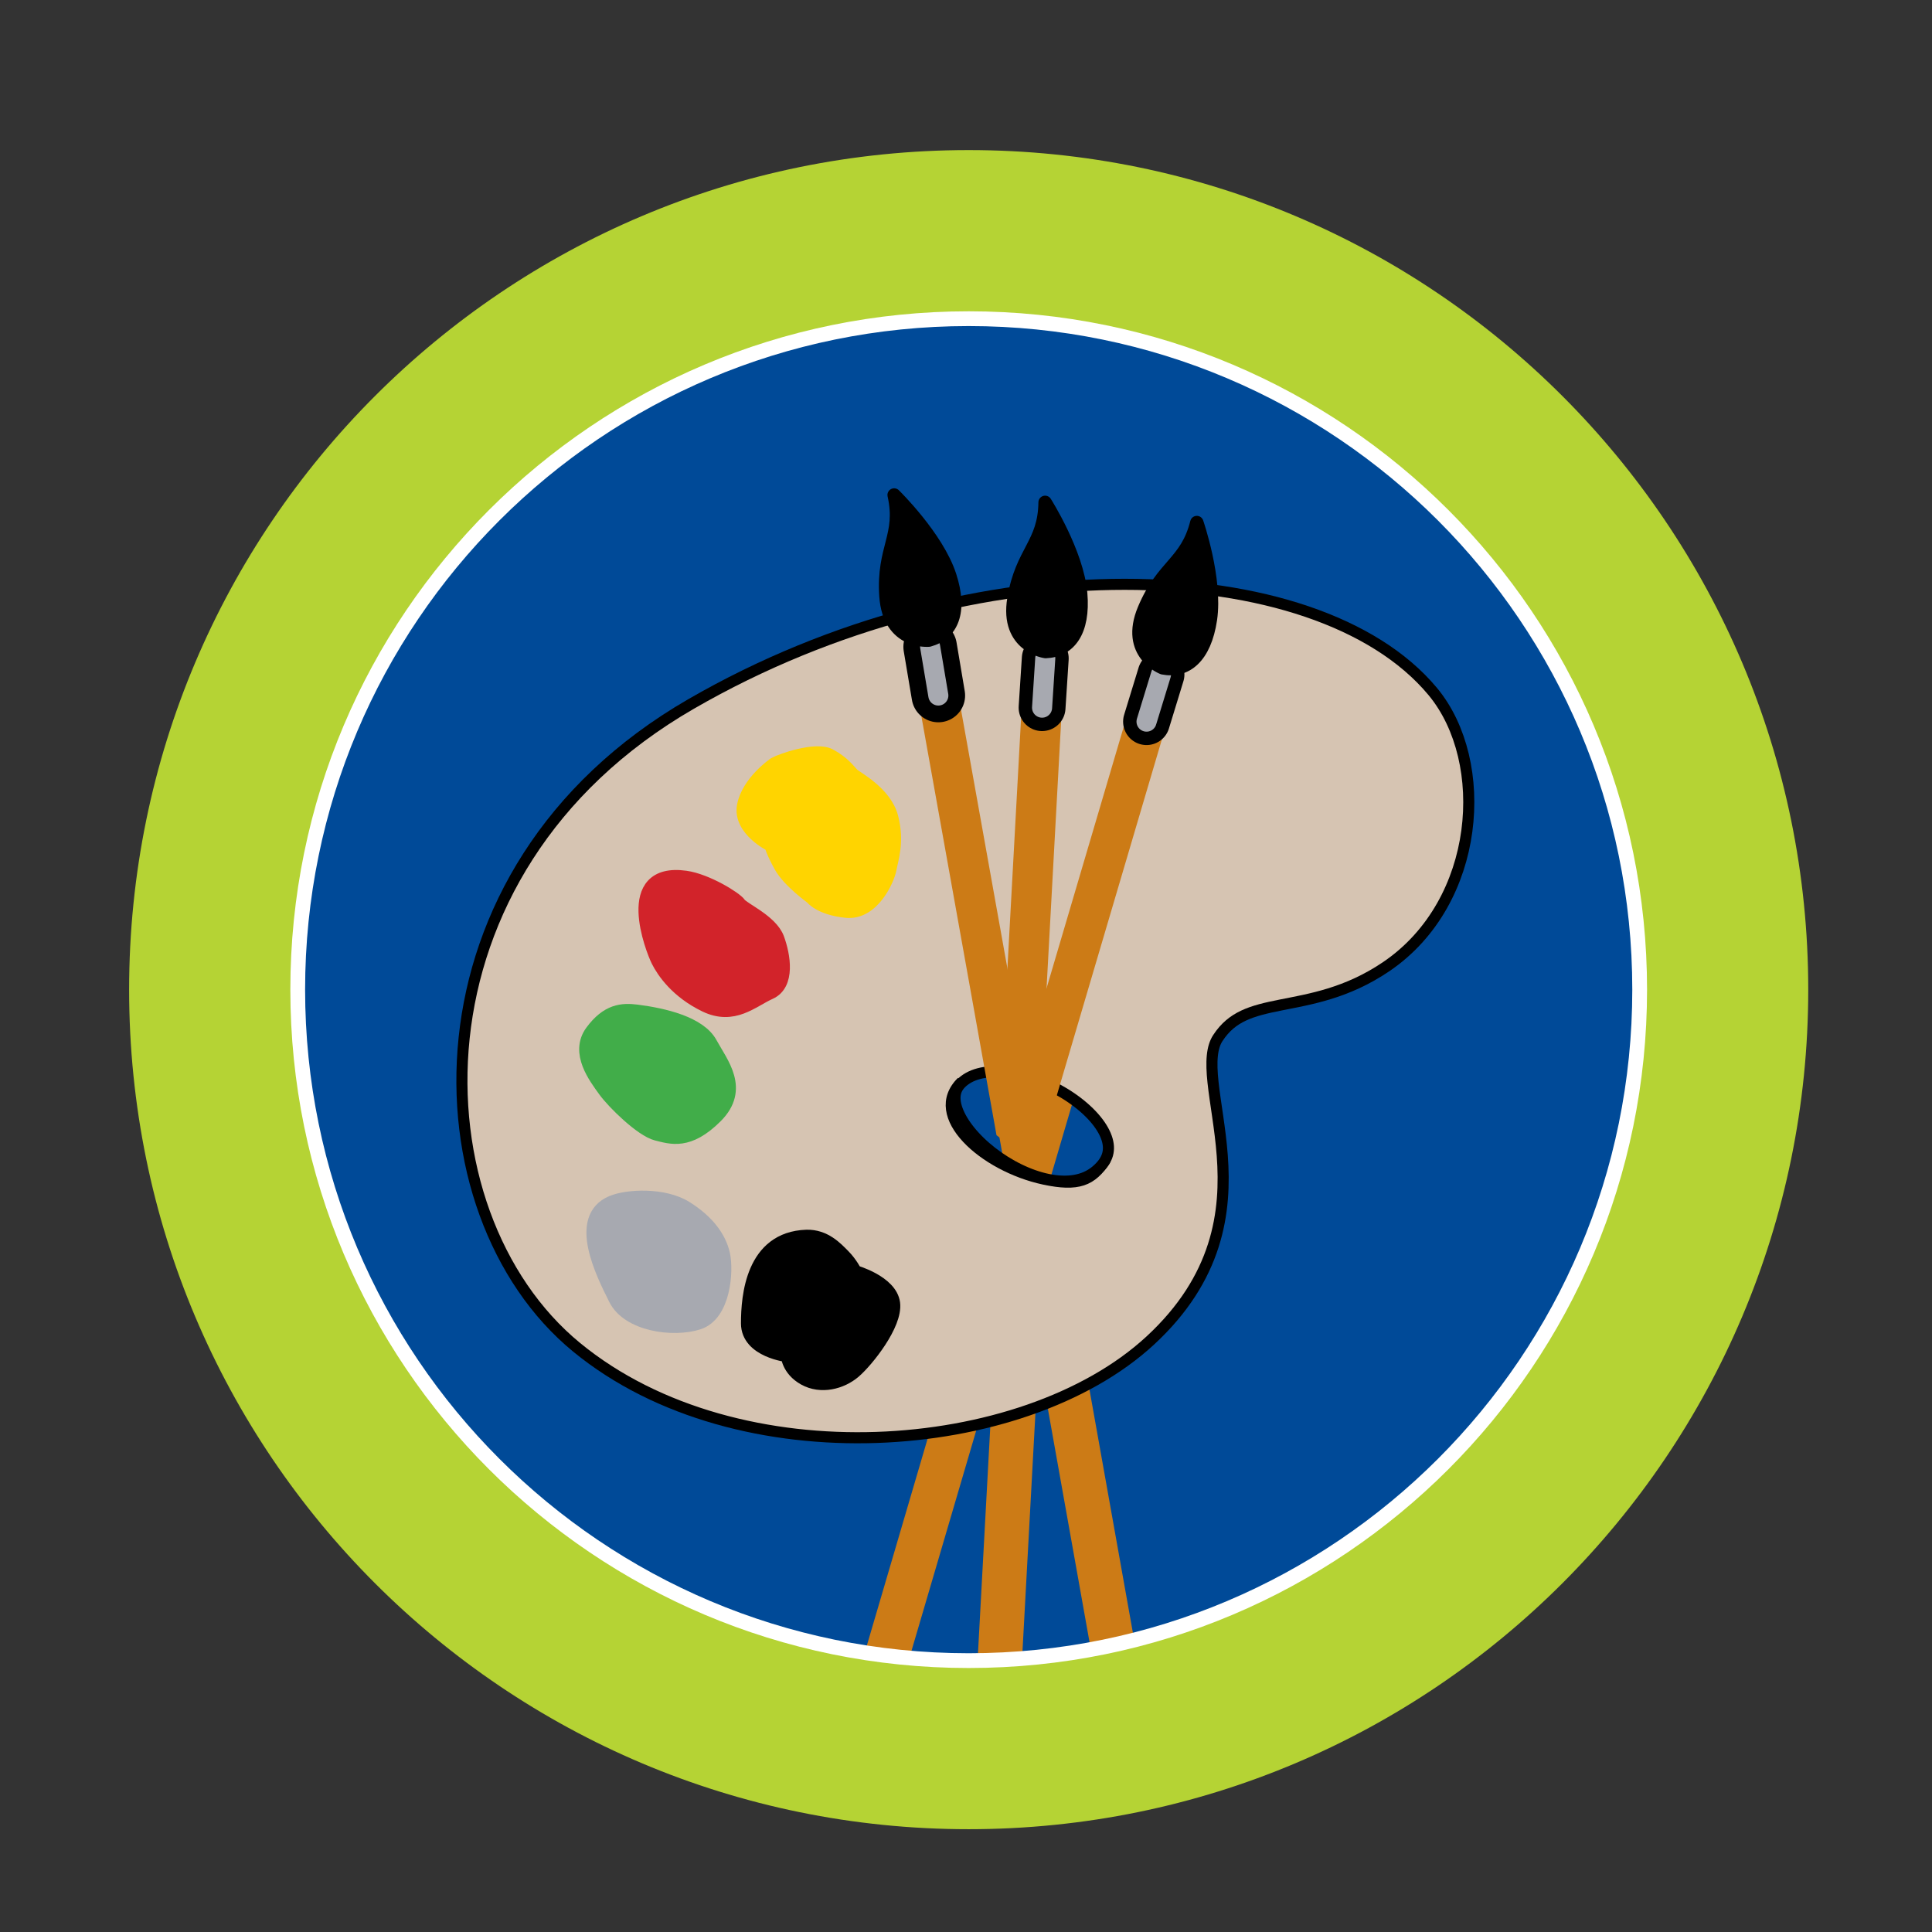 <?xml version="1.0" encoding="iso-8859-1"?>
<!-- Generator: Adobe Illustrator 23.0.6, SVG Export Plug-In . SVG Version: 6.00 Build 0)  -->
<svg version="1.1" id="circle" xmlns="http://www.w3.org/2000/svg" xmlns:xlink="http://www.w3.org/1999/xlink" x="0px" y="0px"
	 viewBox="0 0 72 72" style="enable-background:new 0 0 72 72;" xml:space="preserve">
<rect x="0" y="0" width="72" height="72" fill="#333333" stroke="none"/>
<circle style="fill:#004A98;" cx="36.276" cy="36.966" r="26.429"/>
<line style="fill:none;stroke:#CC7B16;stroke-width:1.652;stroke-linecap:round;stroke-linejoin:round;" x1="43.756" y1="25.279" x2="32.675" y2="62.994"/>
<line style="display:none;fill:#E9E8E9;stroke:#E9E8E9;stroke-width:0.5;stroke-linecap:round;stroke-linejoin:round;" x1="114.594" y1="25.387" x2="104.531" y2="59.637"/>
<line style="fill:none;stroke:#CC7B16;stroke-width:1.652;stroke-linecap:round;stroke-linejoin:round;" x1="39.281" y1="24.673" x2="37.148" y2="63.925"/>
<line style="display:none;fill:#CC7B16;stroke:#CC7B16;stroke-width:0.5;stroke-linecap:round;stroke-linejoin:round;" x1="110.531" y1="24.837" x2="108.594" y2="60.481"/>
<line style="fill:#CC7B16;stroke:#CC7B16;stroke-width:1.652;stroke-linecap:round;stroke-linejoin:round;" x1="34.836" y1="24.188" x2="41.744" y2="62.886"/>
<line style="display:none;fill:none;stroke:#FFFFFF;stroke-width:0.5;stroke-linecap:round;stroke-linejoin:round;" x1="106.495" y1="24.396" x2="112.768" y2="59.538"/>
<path style="fill:#FFFFFF;stroke:#000000;stroke-width:1.377;stroke-linecap:round;stroke-linejoin:round;" d="M51.387,35.627
	c-2.754,1.865-5.114,0.813-6.406,2.796c-1.294,1.983,2.345,6.762-2.446,11.185c-4.544,4.193-14.914,5.009-20.738,0.231
	c-5.826-4.776-6.292-17.125,4.193-23.183c10.486-6.058,22.951-5.476,27.029-0.583C55.01,28.462,54.687,33.393,51.387,35.627z
	 M41.136,44.016c2.612-2.142-3.284-5.817-5.493-4.131C33.402,41.598,38.775,45.949,41.136,44.016z"/>
<path style="fill:#D6C4B2;stroke:#D6C4B2;stroke-width:0.551;stroke-linecap:round;stroke-linejoin:round;" d="M51.387,35.627
	c-2.754,1.865-5.114,0.813-6.406,2.796c-1.294,1.983,2.345,6.762-2.446,11.185c-4.544,4.193-14.914,5.009-20.738,0.231
	c-5.826-4.776-6.292-17.125,4.193-23.183c10.486-6.058,22.951-5.476,27.029-0.583C55.01,28.462,54.687,33.393,51.387,35.627z
	 M41.136,44.016c2.612-2.142-3.284-5.817-5.493-4.131C33.402,41.598,38.775,45.949,41.136,44.016z"/>
<g>
	<defs>
		<path id="SVGID_1_" d="M40.406,42.687c-2.104,1.291-5.271-1.396-4.846-3.31l-5.883-20.296c0,0,4.375-3.422,9.375-2.675
			c5,0.747,8.25,3.671,8.25,3.671L40.406,42.687z"/>
	</defs>
	<clipPath id="SVGID_2_">
		<use xlink:href="#SVGID_1_"  style="overflow:visible;"/>
	</clipPath>
	
		<line style="clip-path:url(#SVGID_2_);fill:#CC7B16;stroke:#CC7B16;stroke-width:1.497;stroke-linecap:round;stroke-linejoin:round;" x1="42.927" y1="26.175" x2="32.864" y2="60.269"/>
	
		<line style="clip-path:url(#SVGID_2_);fill:none;stroke:#CC7B16;stroke-width:0.499;stroke-linecap:round;stroke-linejoin:round;" x1="42.927" y1="26.175" x2="32.864" y2="60.269"/>
	
		<line style="clip-path:url(#SVGID_2_);fill:none;stroke:#000000;stroke-width:1.746;stroke-linecap:round;stroke-linejoin:round;" x1="43.267" y1="25.134" x2="42.728" y2="26.893"/>
	
		<line style="clip-path:url(#SVGID_2_);fill:#A7A9B0;stroke:#A7A9B0;stroke-width:0.748;stroke-linecap:round;stroke-linejoin:round;" x1="43.267" y1="25.134" x2="42.728" y2="26.893"/>
	<path style="clip-path:url(#SVGID_2_);stroke:#000000;stroke-width:0.499;stroke-linecap:round;stroke-linejoin:round;" d="
		M43.337,24.889c0,0-1.393-0.525-0.696-2.183c0.696-1.658,1.581-1.721,1.961-3.232c0,0,0.73,2.104,0.506,3.61
		C44.897,24.49,44.201,25.057,43.337,24.889z"/>
	
		<line style="clip-path:url(#SVGID_2_);fill:#CC7B16;stroke:#CC7B16;stroke-width:1.497;stroke-linecap:round;stroke-linejoin:round;" x1="38.864" y1="25.627" x2="36.927" y2="61.109"/>
	
		<line style="clip-path:url(#SVGID_2_);fill:#CC7B16;stroke:#CC7B16;stroke-width:0.499;stroke-linecap:round;stroke-linejoin:round;" x1="38.864" y1="25.627" x2="36.927" y2="61.109"/>
	
		<line style="clip-path:url(#SVGID_2_);fill:#E9E8E9;stroke:#000000;stroke-width:1.746;stroke-linecap:round;stroke-linejoin:round;" x1="38.954" y1="24.537" x2="38.835" y2="26.372"/>
	
		<line style="clip-path:url(#SVGID_2_);fill:#A7A9B0;stroke:#A7A9B0;stroke-width:0.748;stroke-linecap:round;stroke-linejoin:round;" x1="38.954" y1="24.537" x2="38.835" y2="26.372"/>
	<path style="clip-path:url(#SVGID_2_);stroke:#000000;stroke-width:0.499;stroke-linecap:round;stroke-linejoin:round;" d="
		M38.967,24.282c0,0-1.476-0.192-1.181-1.966c0.295-1.772,1.142-2.036,1.162-3.594c0,0,1.197,1.882,1.326,3.399
		C40.394,23.537,39.847,24.247,38.967,24.282z"/>
	
		<line style="clip-path:url(#SVGID_2_);fill:#CC7B16;stroke:#CC7B16;stroke-width:1.497;stroke-linecap:round;stroke-linejoin:round;" x1="34.828" y1="25.189" x2="41.101" y2="60.17"/>
	
		<line style="clip-path:url(#SVGID_2_);fill:#CC7B16;stroke:#CC7B16;stroke-width:0.499;stroke-linecap:round;stroke-linejoin:round;" x1="34.828" y1="25.189" x2="41.101" y2="60.17"/>
	
		<line style="clip-path:url(#SVGID_2_);fill:#A7A9B0;stroke:#000000;stroke-width:1.995;stroke-linecap:round;stroke-linejoin:round;" x1="34.664" y1="24.106" x2="34.969" y2="25.92"/>
	
		<line style="clip-path:url(#SVGID_2_);fill:#A7A9B0;stroke:#A7A9B0;stroke-width:0.748;stroke-linecap:round;stroke-linejoin:round;" x1="34.664" y1="24.106" x2="34.969" y2="25.92"/>
	<path style="clip-path:url(#SVGID_2_);stroke:#000000;stroke-width:0.499;stroke-linecap:round;stroke-linejoin:round;" d="
		M34.619,23.855c0,0-1.482,0.149-1.602-1.645c-0.121-1.792,0.645-2.242,0.305-3.763c0,0,1.599,1.559,2.072,3.006
		C35.835,22.806,35.466,23.622,34.619,23.855z"/>
</g>
<path style="fill:none;stroke:#000000;stroke-width:0.275;" d="M35.795,40.269c-1.351,1.334,0.845,3.259,3.097,3.741
	c1.284,0.274,1.836,0.068,2.363-0.757"/>
<path style="fill:#FFD400;stroke:#FFD400;stroke-width:0.551;stroke-linecap:round;stroke-linejoin:round;" d="M28.878,28.492
	c0.236-0.135,1.527-0.59,2.032-0.32c0.505,0.27,0.708,0.573,0.843,0.708c0.135,0.135,1.213,0.675,1.449,1.585
	c0.236,0.91,0,1.551-0.067,1.922c-0.067,0.37-0.623,1.645-1.6,1.543c-0.978-0.101-1.265-0.499-1.265-0.499s-0.843-0.606-1.146-1.146
	c-0.303-0.539-0.371-0.809-0.371-0.809s-1.181-0.573-1.012-1.45C27.91,29.15,28.878,28.492,28.878,28.492z"/>
<path style="fill:#D2232A;stroke:#D2232A;stroke-width:0.551;stroke-linecap:round;stroke-linejoin:round;" d="M25.549,32.724
	c0.78,0.11,1.854,0.775,1.989,0.978c0.136,0.202,1.18,0.641,1.416,1.281c0.236,0.641,0.405,1.686-0.269,1.989
	c-0.674,0.304-1.349,0.978-2.394,0.472c-1.045-0.505-1.55-1.248-1.753-1.652C24.336,35.387,23.156,32.387,25.549,32.724z"/>
<path style="fill:#41AD49;stroke:#41AD49;stroke-width:0.551;stroke-linecap:round;stroke-linejoin:round;" d="M23.729,37.713
	c1.006,0.127,2.327,0.438,2.73,1.18c0.405,0.742,1.214,1.687,0.203,2.697c-1.011,1.011-1.652,0.776-2.192,0.642
	c-0.539-0.136-1.583-1.147-1.921-1.619s-1.045-1.382-0.472-2.157C22.65,37.68,23.19,37.645,23.729,37.713z"/>
<path style="fill:#A7A9B0;stroke:#A7A9B0;stroke-width:0.551;stroke-linecap:round;stroke-linejoin:round;" d="M22.819,44.827
	c0.571-0.237,1.922-0.304,2.73,0.202c0.809,0.505,1.248,1.113,1.382,1.719c0.135,0.606,0.033,2.226-0.911,2.529
	c-0.943,0.302-2.595,0.067-3.067-0.878C22.482,47.456,21.437,45.399,22.819,44.827z"/>
<path style="stroke:#000000;stroke-width:0.551;stroke-linecap:round;stroke-linejoin:round;" d="M30.052,46.104
	c0.674-0.021,1.094,0.44,1.363,0.711c0.27,0.27,0.438,0.606,0.438,0.606s1.314,0.371,1.416,1.148
	c0.101,0.774-0.978,2.123-1.449,2.527c-0.473,0.405-1.223,0.598-1.83,0.261c-0.607-0.337-0.619-0.865-0.619-0.865
	s-1.482-0.163-1.482-1.174C27.889,48.307,28.063,46.172,30.052,46.104z"/>
<path style="fill:none;stroke:#FFFFFF;stroke-width:1.101;" d="M36.1,11.601c-13.962,0-25.28,11.318-25.28,25.28
	c0,13.961,11.318,25.281,25.28,25.281c13.961,0,25.281-11.319,25.281-25.281C61.381,22.919,50.062,11.601,36.1,11.601z"/>
<path style="fill:#B5D334;" d="M67.388,36.881c0,17.28-14.008,31.288-31.288,31.288S4.812,54.161,4.812,36.881
	c0-17.28,14.008-31.288,31.288-31.288S67.388,19.601,67.388,36.881z M36.1,11.601c-13.962,0-25.28,11.318-25.28,25.28
	c0,13.961,11.318,25.281,25.28,25.281c13.961,0,25.281-11.319,25.281-25.281C61.381,22.919,50.062,11.601,36.1,11.601z"/>
</svg>
